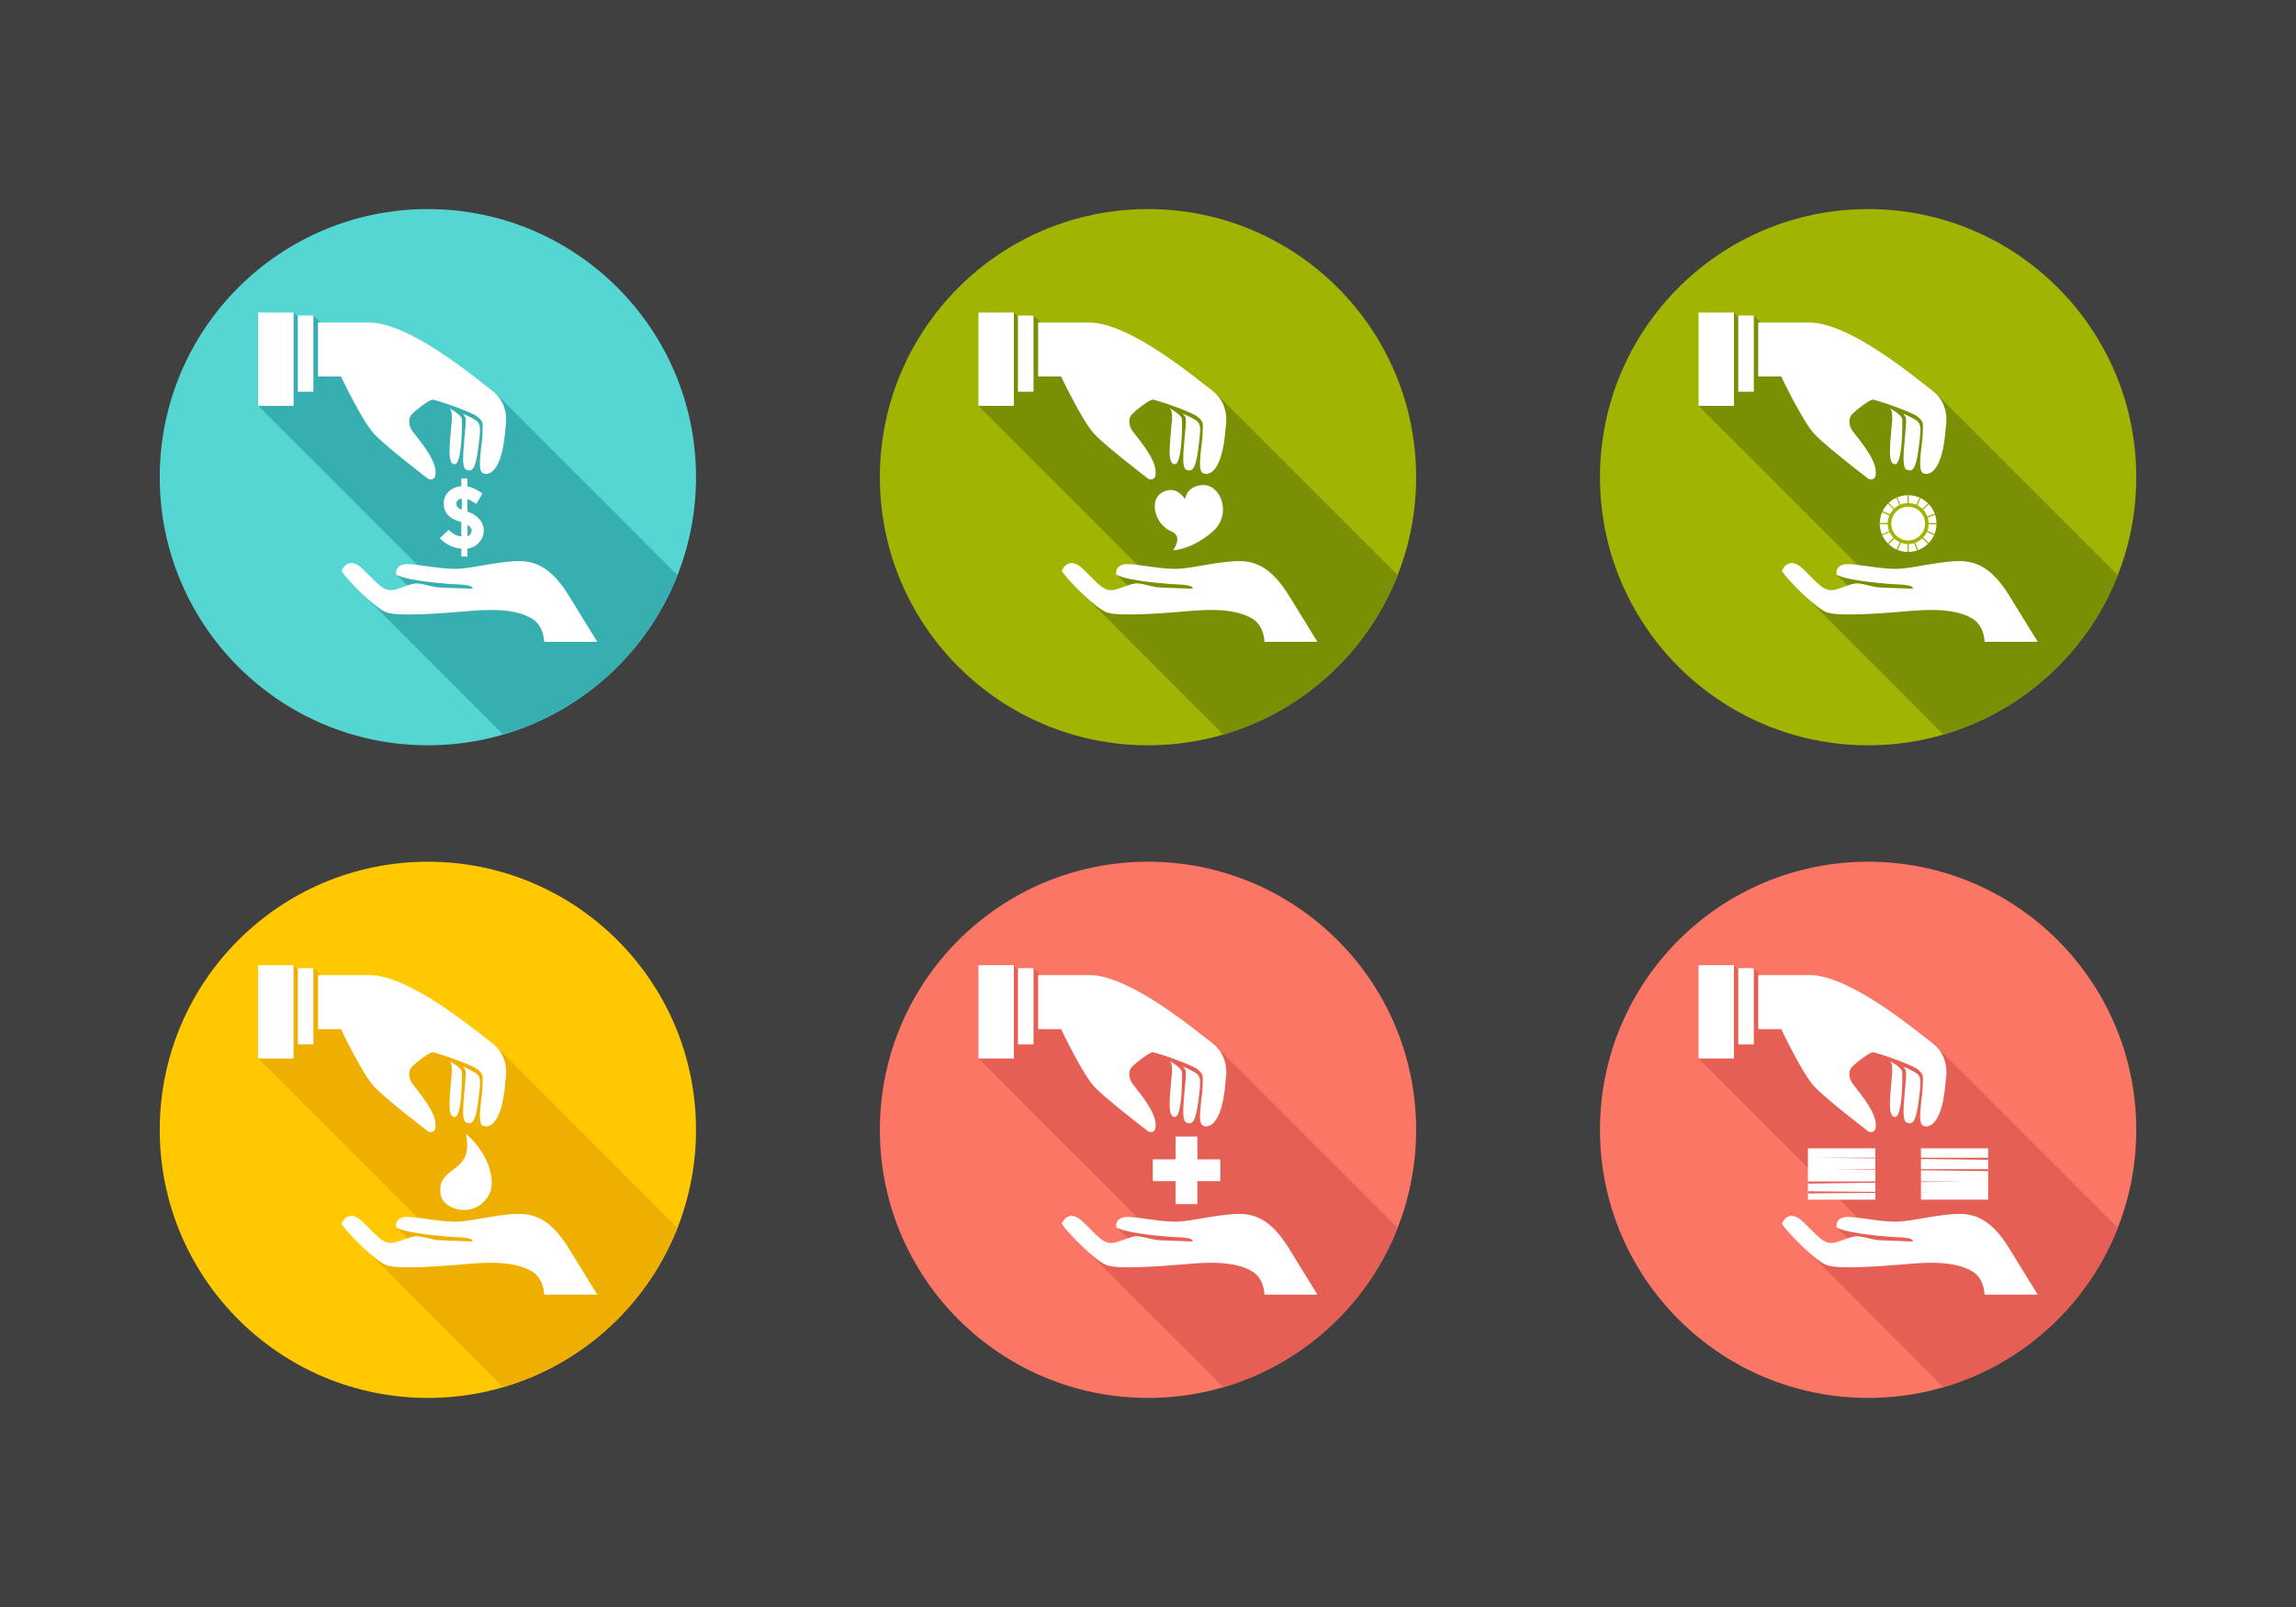 <?xml version="1.0" encoding="utf-8"?>
<!-- Generator: Adobe Illustrator 19.0.0, SVG Export Plug-In . SVG Version: 6.00 Build 0)  -->
<svg version="1.1" xmlns="http://www.w3.org/2000/svg" xmlns:xlink="http://www.w3.org/1999/xlink" x="0px" y="0px"
	 viewBox="0 0 1400 980" style="enable-background:new 0 0 1400 980;" xml:space="preserve">
<style type="text/css">
	.st0{fill:#404041;}
	.st1{fill:#A1B401;}
	.st2{fill:#7A8F04;}
	.st3{fill:#FFFFFF;}
	.st4{fill:#FFC801;}
	.st5{fill:#EFAF00;}
	.st6{fill:#FB7665;}
	.st7{fill:#E55F55;}
	.st8{fill:#56D6D2;}
	.st9{fill:#37AEB0;}
</style>
<g id="Layer_2">
	<rect class="st0" width="1400" height="980"/>
</g>
<g id="Layer_1">
	<g>
		<g>
			<circle class="st1" cx="700" cy="291" r="163.5"/>
			<path class="st2" d="M745.9,447.9c48.7-14.2,88-50.4,106.3-97.2L741.4,239.9l-72.8-26.7l-29.5-12l-8.9-8.9l-6.1,4.2l-5.9-5.9
				l-5.8,15.4l-15.8,41.5l98.9,98.9l-14.8,3.9l12.9,12.9l-35.1-2.8L745.9,447.9z"/>
			<g>
				<path class="st3" d="M633,196.6v33h14c0,0,13.1,27.5,20.2,35c7,7.6,33.1,27.5,33.1,27.5s5.5,2.3,4.2-6.2
					c-1.4-8.6-12.7-21-14.2-23.4c-1.6-2.3-2.7-6.8-0.4-9.5c2.3-2.7,11.1-9.3,12.9-9.3c1.8,0,24.5,7.6,27.8,10.7
					c3.3,3.1,2.9,3.1,2.7,10.1c-0.2,7-3.5,22,0.1,24c3.6,1.9,12.1-0.4,13.9-27.6c0,0,3.3-14-8-22.6c-11.3-8.6-50.6-41.6-75.2-41.6
					H633z"/>
				<path class="st3" d="M721.3,252.3c0,0,2.9,1.2,5.5,2.6c5.7,3,5.8,3.9,3.9,18.4c-1.7,13.7-4.1,14.1-6.6,13.4
					c-2.6-0.7-3.3-3.4-1.9-18.3C723.7,253.5,723.3,255,721.3,252.3z"/>
				<path class="st3" d="M712.9,248.8c0,0,7.6,4,7.8,6.9c0.2,2.8,0.2,27.7-4.5,27.4c-4.7-0.3-2.7-13.2-1.8-24.8
					C714.5,258.3,715.6,250.1,712.9,248.8z"/>
				<rect x="620.7" y="192.4" class="st3" width="9.5" height="46.5"/>
				<rect x="596.6" y="190.6" class="st3" width="21.6" height="56.9"/>
				<path class="st3" d="M727,359c0,0,2.5-2.4-10.8-2.7c0,0-27.2-1.5-35.5-5.8c0,0-1.8-7.4,8.9-6.4c10.7,1,18.8,2.9,27.9,2.8
					c9.1-0.1,27.2-5.1,39.4-4.7c12.3,0.4,20.9,7.7,29.6,21.9c8.8,14.2,16.8,27.3,16.8,27.3H771c0,0,0-9.6-7.2-14
					c-7.2-4.4-18.4-6.6-38.4-4.8c-20,1.8-43.6,3.3-50.4,0.9c-6.8-2.3-23.8-19.5-27.6-25.3c0,0,3.9-10.3,13.4-0.8
					c9.5,9.5,11.9,12.3,16.4,12.5c4.5,0.2,11.9-4.3,16.2-4.1c4.3,0.2,9.1,2.1,13,2.4C710.4,358.5,727,359,727,359z"/>
				<path class="st3" d="M722.6,304.5c0,0,0.6-8.1,10.6-8.7c11-0.7,18.4,17.6,6.3,28.3c-12.8,11.2-24.2,11.5-24.2,11.5
					s6.4-8.5-1-11.5c-10.7-4.4-15.1-21.8-2.7-25C718.4,297.2,722.6,304.5,722.6,304.5z"/>
			</g>
		</g>
		<g>
			<circle class="st4" cx="260.9" cy="689" r="163.5"/>
			<path class="st5" d="M306.7,845.9c48.7-14.2,88-50.4,106.3-97.2L302.3,637.9l-72.8-26.7l-29.5-12l-8.9-8.9l-6.1,4.2l-5.9-5.9
				l-5.8,15.4l-15.8,41.5l98.9,98.9l-14.8,3.9l12.9,12.9l-35.1-2.8L306.7,845.9z"/>
			<g>
				<path class="st3" d="M193.9,594.6v33h14c0,0,13.1,27.5,20.2,35c7,7.6,33.1,27.5,33.1,27.5s5.5,2.3,4.2-6.2
					c-1.4-8.6-12.7-21-14.2-23.4c-1.6-2.3-2.7-6.8-0.4-9.5c2.3-2.7,11.1-9.3,12.9-9.3c1.8,0,24.5,7.6,27.8,10.7
					c3.3,3.1,2.9,3.1,2.7,10.1c-0.2,7-3.5,22,0.1,23.9c3.6,1.9,12.1-0.4,13.9-27.6c0,0,3.3-14-8-22.6c-11.3-8.6-50.6-41.6-75.2-41.6
					H193.9z"/>
				<path class="st3" d="M282.2,650.4c0,0,2.9,1.2,5.5,2.6c5.7,3,5.8,3.9,3.9,18.4c-1.7,13.7-4.1,14.1-6.6,13.4
					c-2.6-0.7-3.3-3.4-1.9-18.3C284.5,651.5,284.2,653.1,282.2,650.4z"/>
				<path class="st3" d="M273.8,646.9c0,0,7.6,4,7.8,6.9c0.2,2.8,0.2,27.7-4.5,27.4c-4.7-0.3-2.7-13.2-1.8-24.8
					C275.3,656.3,276.4,648.1,273.8,646.9z"/>
				<rect x="181.6" y="590.4" class="st3" width="9.5" height="46.5"/>
				<rect x="157.4" y="588.6" class="st3" width="21.6" height="56.9"/>
				<path class="st3" d="M287.9,757.1c0,0,2.5-2.4-10.8-2.7c0,0-27.2-1.5-35.5-5.8c0,0-1.8-7.4,8.9-6.4c10.7,1,18.8,2.9,27.9,2.8
					c9.1-0.1,27.2-5.1,39.4-4.7c12.3,0.4,20.9,7.7,29.6,21.9c8.8,14.2,16.8,27.3,16.8,27.3h-32.4c0,0,0-9.6-7.2-14
					c-7.2-4.4-18.4-6.6-38.4-4.8c-20,1.8-43.6,3.3-50.4,0.9c-6.8-2.3-23.8-19.5-27.6-25.3c0,0,3.9-10.3,13.4-0.8
					c9.5,9.5,11.9,12.3,16.4,12.5c4.5,0.2,11.9-4.3,16.2-4.1c4.3,0.2,9.1,2.1,13,2.4C271.3,756.5,287.9,757.1,287.9,757.1z"/>
				<path class="st3" d="M284,691.3c0,0,3.1,10.4-2.2,17.1c-5.3,6.7-15.9,8.4-12.8,21.3c1.9,7.8,20.4,14,29.1-0.9
					C302.2,721.9,299.7,705,284,691.3z"/>
			</g>
		</g>
		<g>
			<circle class="st6" cx="700" cy="689" r="163.5"/>
			<path class="st7" d="M745.9,845.9c48.7-14.2,88-50.4,106.3-97.2L741.4,637.9l-72.8-26.7l-29.5-12l-8.9-8.9l-6.1,4.2l-5.9-5.9
				l-5.8,15.4l-15.8,41.5l98.9,98.9l-14.8,3.9l12.9,12.9l-35.1-2.8L745.9,845.9z"/>
			<g>
				<g>
					<rect x="716.8" y="693.1" class="st3" width="13.3" height="41.2"/>
					<rect x="702.9" y="707" class="st3" width="41.2" height="13.3"/>
				</g>
				<path class="st3" d="M633,594.6v33h14c0,0,13.1,27.5,20.2,35c7,7.6,33.1,27.5,33.1,27.5s5.5,2.3,4.2-6.2
					c-1.4-8.6-12.7-21-14.2-23.4c-1.6-2.3-2.7-6.8-0.4-9.5c2.3-2.7,11.1-9.3,12.9-9.3c1.8,0,24.5,7.6,27.8,10.7
					c3.3,3.1,2.9,3.1,2.7,10.1c-0.2,7-3.5,22,0.1,23.9c3.6,1.9,12.1-0.4,13.9-27.6c0,0,3.3-14-8-22.6c-11.3-8.6-50.6-41.6-75.2-41.6
					H633z"/>
				<path class="st3" d="M721.3,650.4c0,0,2.9,1.2,5.5,2.6c5.7,3,5.8,3.9,3.9,18.4c-1.7,13.7-4.1,14.1-6.6,13.4
					c-2.6-0.7-3.3-3.4-1.9-18.3C723.7,651.5,723.3,653.1,721.3,650.4z"/>
				<path class="st3" d="M712.9,646.9c0,0,7.6,4,7.8,6.9c0.2,2.8,0.2,27.7-4.5,27.4c-4.7-0.3-2.7-13.2-1.8-24.8
					C714.5,656.3,715.6,648.1,712.9,646.9z"/>
				<rect x="620.7" y="590.4" class="st3" width="9.5" height="46.5"/>
				<rect x="596.6" y="588.6" class="st3" width="21.6" height="56.9"/>
				<path class="st3" d="M727,757.1c0,0,2.5-2.4-10.8-2.7c0,0-27.2-1.5-35.5-5.8c0,0-1.8-7.4,8.9-6.4c10.7,1,18.8,2.9,27.9,2.8
					c9.1-0.1,27.2-5.1,39.4-4.7c12.3,0.4,20.9,7.7,29.6,21.9c8.8,14.2,16.8,27.3,16.8,27.3H771c0,0,0-9.6-7.2-14
					c-7.2-4.4-18.4-6.6-38.4-4.8c-20,1.8-43.6,3.3-50.4,0.9c-6.8-2.3-23.8-19.5-27.6-25.3c0,0,3.9-10.3,13.4-0.8
					c9.5,9.5,11.9,12.3,16.4,12.5c4.5,0.2,11.9-4.3,16.2-4.1c4.3,0.2,9.1,2.1,13,2.4C710.4,756.5,727,757.1,727,757.1z"/>
			</g>
		</g>
		<g>
			<circle class="st1" cx="1139.1" cy="291" r="163.5"/>
			<path class="st2" d="M1185,447.9c48.7-14.2,88-50.4,106.3-97.2l-110.8-110.8l-72.8-26.7l-29.5-12l-8.9-8.9l-6.1,4.2l-5.9-5.9
				l-5.8,15.4l-15.8,41.5l98.9,98.9l-14.8,3.9l12.9,12.9l-35.1-2.8L1185,447.9z"/>
			<g>
				<path class="st3" d="M1072.1,196.6v33h14c0,0,13.1,27.5,20.2,35c7,7.6,33.1,27.5,33.1,27.5s5.5,2.3,4.2-6.2
					c-1.4-8.6-12.7-21-14.2-23.4c-1.6-2.3-2.7-6.8-0.4-9.5c2.3-2.7,11.1-9.3,12.9-9.3c1.8,0,24.5,7.6,27.8,10.7
					c3.3,3.1,2.9,3.1,2.7,10.1c-0.2,7-3.5,22,0.1,24c3.6,1.9,12.1-0.4,13.9-27.6c0,0,3.3-14-8-22.6c-11.3-8.6-50.6-41.6-75.2-41.6
					H1072.1z"/>
				<path class="st3" d="M1160.5,252.3c0,0,2.9,1.2,5.5,2.6c5.7,3,5.8,3.9,3.9,18.4c-1.7,13.7-4.1,14.1-6.6,13.4
					c-2.6-0.7-3.3-3.4-1.9-18.3C1162.8,253.5,1162.5,255,1160.5,252.3z"/>
				<path class="st3" d="M1152.1,248.8c0,0,7.6,4,7.8,6.9c0.2,2.8,0.2,27.7-4.5,27.4c-4.7-0.3-2.7-13.2-1.8-24.8
					C1153.6,258.3,1154.7,250.1,1152.1,248.8z"/>
				<rect x="1059.9" y="192.4" class="st3" width="9.5" height="46.5"/>
				<rect x="1035.7" y="190.6" class="st3" width="21.6" height="56.9"/>
				<path class="st3" d="M1166.2,359c0,0,2.5-2.4-10.8-2.7c0,0-27.2-1.5-35.5-5.8c0,0-1.8-7.4,8.9-6.4c10.7,1,18.8,2.9,27.9,2.8
					c9.1-0.1,27.2-5.1,39.4-4.7c12.3,0.4,20.9,7.7,29.6,21.9c8.8,14.2,16.8,27.3,16.8,27.3h-32.4c0,0,0-9.6-7.2-14
					c-7.2-4.4-18.4-6.6-38.4-4.8c-20,1.8-43.6,3.3-50.4,0.9c-6.8-2.3-23.8-19.5-27.6-25.3c0,0,3.9-10.3,13.4-0.8
					c9.5,9.5,11.9,12.3,16.4,12.5c4.5,0.2,11.9-4.3,16.2-4.1c4.3,0.2,9.1,2.1,13,2.4C1149.5,358.5,1166.2,359,1166.2,359z"/>
			</g>
		</g>
		<g>
			<circle class="st6" cx="1139.1" cy="689" r="163.5"/>
			<path class="st7" d="M1185,845.9c48.7-14.2,88-50.4,106.3-97.2l-110.8-110.8l-72.8-26.7l-29.5-12l-8.9-8.9l-6.1,4.2l-5.9-5.9
				l-5.8,15.4l-15.8,41.5l98.9,98.9l-14.8,3.9l12.9,12.9l-35.1-2.8L1185,845.9z"/>
			<g>
				<g>
					<rect x="1102.4" y="700.3" class="st3" width="109.9" height="31.3"/>
				</g>
				<polygon class="st7" points="1106.5,706 1212.3,706 1212.3,707.3 				"/>
				<polygon class="st7" points="1117.5,713 1212.3,713 1212.3,714.2 				"/>
				<polygon class="st7" points="1198.5,720.5 1102.4,720.5 1102.4,721.8 				"/>
				<polygon class="st7" points="1177.5,727.1 1102.4,726.5 1102.4,727.8 				"/>
				<g>
					<rect x="1143.5" y="699.6" class="st7" width="27.8" height="32.9"/>
				</g>
				<path class="st3" d="M1072.1,594.6v33h14c0,0,13.1,27.5,20.2,35c7,7.6,33.1,27.5,33.1,27.5s5.5,2.3,4.2-6.2
					c-1.4-8.6-12.7-21-14.2-23.4c-1.6-2.3-2.7-6.8-0.4-9.5c2.3-2.7,11.1-9.3,12.9-9.3c1.8,0,24.5,7.6,27.8,10.7
					c3.3,3.1,2.9,3.1,2.7,10.1c-0.2,7-3.5,22,0.1,23.9c3.6,1.9,12.1-0.4,13.9-27.6c0,0,3.3-14-8-22.6c-11.3-8.6-50.6-41.6-75.2-41.6
					H1072.1z"/>
				<path class="st3" d="M1160.5,650.4c0,0,2.9,1.2,5.5,2.6c5.7,3,5.8,3.9,3.9,18.4c-1.7,13.7-4.1,14.1-6.6,13.4
					c-2.6-0.7-3.3-3.4-1.9-18.3C1162.8,651.5,1162.5,653.1,1160.5,650.4z"/>
				<path class="st3" d="M1152.1,646.9c0,0,7.6,4,7.8,6.9c0.2,2.8,0.2,27.7-4.5,27.4c-4.7-0.3-2.7-13.2-1.8-24.8
					C1153.6,656.3,1154.7,648.1,1152.1,646.9z"/>
				<rect x="1059.9" y="590.4" class="st3" width="9.5" height="46.5"/>
				<rect x="1035.7" y="588.6" class="st3" width="21.6" height="56.9"/>
				<path class="st3" d="M1166.2,757.1c0,0,2.5-2.4-10.8-2.7c0,0-27.2-1.5-35.5-5.8c0,0-1.8-7.4,8.9-6.4c10.7,1,18.8,2.9,27.9,2.8
					c9.1-0.1,27.2-5.1,39.4-4.7c12.3,0.4,20.9,7.7,29.6,21.9c8.8,14.2,16.8,27.3,16.8,27.3h-32.4c0,0,0-9.6-7.2-14
					c-7.2-4.4-18.4-6.6-38.4-4.8c-20,1.8-43.6,3.3-50.4,0.9c-6.8-2.3-23.8-19.5-27.6-25.3c0,0,3.9-10.3,13.4-0.8
					c9.5,9.5,11.9,12.3,16.4,12.5c4.5,0.2,11.9-4.3,16.2-4.1c4.3,0.2,9.1,2.1,13,2.4C1149.5,756.5,1166.2,757.1,1166.2,757.1z"/>
			</g>
		</g>
		<g>
			<circle class="st8" cx="260.9" cy="291" r="163.5"/>
			<path class="st9" d="M306.7,447.9c48.7-14.2,88-50.4,106.3-97.2L302.3,239.9l-72.8-26.7l-29.5-12l-8.9-8.9l-6.1,4.2l-5.9-5.9
				l-5.8,15.4l-15.8,41.5l98.9,98.9l-14.8,3.9l12.9,12.9l-35.1-2.8L306.7,447.9z"/>
			<g>
				<path class="st3" d="M193.9,196.6v33h14c0,0,13.1,27.5,20.2,35c7,7.6,33.1,27.5,33.1,27.5s5.5,2.3,4.2-6.2
					c-1.4-8.6-12.7-21-14.2-23.4c-1.6-2.3-2.7-6.8-0.4-9.5c2.3-2.7,11.1-9.3,12.9-9.3c1.8,0,24.5,7.6,27.8,10.7
					c3.3,3.1,2.9,3.1,2.7,10.1c-0.2,7-3.5,22,0.1,24c3.6,1.9,12.1-0.4,13.9-27.6c0,0,3.3-14-8-22.6c-11.3-8.6-50.6-41.6-75.2-41.6
					H193.9z"/>
				<path class="st3" d="M282.2,252.3c0,0,2.9,1.2,5.5,2.6c5.7,3,5.8,3.9,3.9,18.4c-1.7,13.7-4.1,14.1-6.6,13.4
					c-2.6-0.7-3.3-3.4-1.9-18.3C284.5,253.5,284.2,255,282.2,252.3z"/>
				<path class="st3" d="M273.8,248.8c0,0,7.6,4,7.8,6.9c0.2,2.8,0.2,27.7-4.5,27.4c-4.7-0.3-2.7-13.2-1.8-24.8
					C275.3,258.3,276.4,250.1,273.8,248.8z"/>
				<rect x="181.6" y="192.4" class="st3" width="9.5" height="46.5"/>
				<rect x="157.4" y="190.6" class="st3" width="21.6" height="56.9"/>
				<path class="st3" d="M287.9,359c0,0,2.5-2.4-10.8-2.7c0,0-27.2-1.5-35.5-5.8c0,0-1.8-7.4,8.9-6.4c10.7,1,18.8,2.9,27.9,2.8
					c9.1-0.1,27.2-5.1,39.4-4.7c12.3,0.4,20.9,7.7,29.6,21.9c8.8,14.2,16.8,27.3,16.8,27.3h-32.4c0,0,0-9.6-7.2-14
					c-7.2-4.4-18.4-6.6-38.4-4.8c-20,1.8-43.6,3.3-50.4,0.9c-6.8-2.3-23.8-19.5-27.6-25.3c0,0,3.9-10.3,13.4-0.8
					c9.5,9.5,11.9,12.3,16.4,12.5c4.5,0.2,11.9-4.3,16.2-4.1c4.3,0.2,9.1,2.1,13,2.4C271.3,358.5,287.9,359,287.9,359z"/>
				<g>
					<path class="st3" d="M285.1,311.9c3,1.2,5.3,2.6,7,4.5c1.9,2.1,2.9,4.6,2.9,7.2c0,2.6-1.1,5.3-3,7.3c-1.8,2.1-4.3,3.3-7,3.7
						v4.8h-3.7v-4.8c-1.3-0.1-2.7-0.3-4.3-0.8c-3.3-1.1-6.3-2.9-8.8-5.6l5.4-5.1c2.7,2.9,5.6,3.8,7.7,4.1v-8.9h-0.1l-0.3-0.1
						c-1.2-0.3-3.5-0.9-5.6-2.3c-3-1.9-4.6-4.8-4.7-8.3c-0.2-3,0.8-5.5,2.7-7.5c2.5-2.6,5.9-3.5,8-3.6v-4.7h3.7v4.9
						c3.5,0.6,5.9,2.1,8,3.5l1.2,0.8l-3.8,6.3l-1.3-0.8c-1.5-0.9-2.6-1.7-4.1-2.1V311.9z M281.5,304c-0.8,0.2-2,0.5-2.6,1.3
						c-0.3,0.3-0.7,0.9-0.6,2.1c0.1,1.6,1,2.6,3.3,3.4V304z M285.1,327.1c1.9-0.7,2.5-2.7,2.5-3.5c0-1.3-0.9-2.5-2.5-3.5V327.1z"/>
				</g>
			</g>
		</g>
	</g>
	<circle class="st3" cx="1163.5" cy="319.3" r="17.3"/>
	<g>
		<circle class="st1" cx="1163.5" cy="319.3" r="12.5"/>
		<circle class="st3" cx="1163.5" cy="319.3" r="10.3"/>
	</g>
	<g>
		<g>
			<rect x="1163.1" y="301.7" class="st1" width="0.8" height="5.5"/>
			<rect x="1163.1" y="331.2" class="st1" width="0.8" height="5.5"/>
		</g>
		<g>
			<rect x="1175.5" y="318.9" class="st1" width="5.5" height="0.8"/>
			<rect x="1146" y="318.9" class="st1" width="5.5" height="0.8"/>
		</g>
		<g>
			
				<rect x="1173.6" y="326.9" transform="matrix(-0.707 0.707 -0.707 -0.707 2237.168 -267.267)" class="st1" width="0.8" height="5.5"/>
			
				<rect x="1152.7" y="306.1" transform="matrix(-0.707 0.707 -0.707 -0.707 2186.809 -288.127)" class="st1" width="0.7" height="5.5"/>
		</g>
		<g>
			
				<rect x="1152.7" y="326.9" transform="matrix(-0.707 -0.707 0.707 -0.707 1735.294 1378.18)" class="st1" width="0.8" height="5.5"/>
			
				<rect x="1173.6" y="306.1" transform="matrix(-0.707 -0.707 0.707 -0.707 1785.653 1357.321)" class="st1" width="0.7" height="5.5"/>
		</g>
		<g>
			
				<rect x="1149.4" y="321.8" transform="matrix(-0.361 -0.932 0.932 -0.361 1262.194 1513.987)" class="st1" width="0.7" height="5.5"/>
			
				<rect x="1176.9" y="311.2" transform="matrix(-0.361 -0.932 0.932 -0.361 1309.721 1525.123)" class="st1" width="0.8" height="5.5"/>
		</g>
		<g>
			
				<rect x="1149.6" y="310.5" transform="matrix(0.404 -0.915 0.915 0.404 398.821 1238.731)" class="st1" width="0.8" height="5.5"/>
			
				<rect x="1176.6" y="322.5" transform="matrix(0.404 -0.915 0.915 0.404 404.002 1270.52)" class="st1" width="0.8" height="5.5"/>
		</g>
		<g>
			
				<rect x="1157.8" y="302.7" transform="matrix(0.932 -0.361 0.361 0.932 -32.18 438.793)" class="st1" width="0.7" height="5.5"/>
			
				<rect x="1168.5" y="330.3" transform="matrix(0.932 -0.361 0.361 0.932 -41.38 444.646)" class="st1" width="0.8" height="5.5"/>
		</g>
		<g>
			
				<rect x="1169.1" y="303" transform="matrix(0.915 0.404 -0.404 0.915 223.208 -446.384)" class="st1" width="0.8" height="5.5"/>
			
				<rect x="1157.2" y="330" transform="matrix(0.915 0.404 -0.404 0.915 233.094 -439.269)" class="st1" width="0.8" height="5.5"/>
		</g>
	</g>
</g>
</svg>
